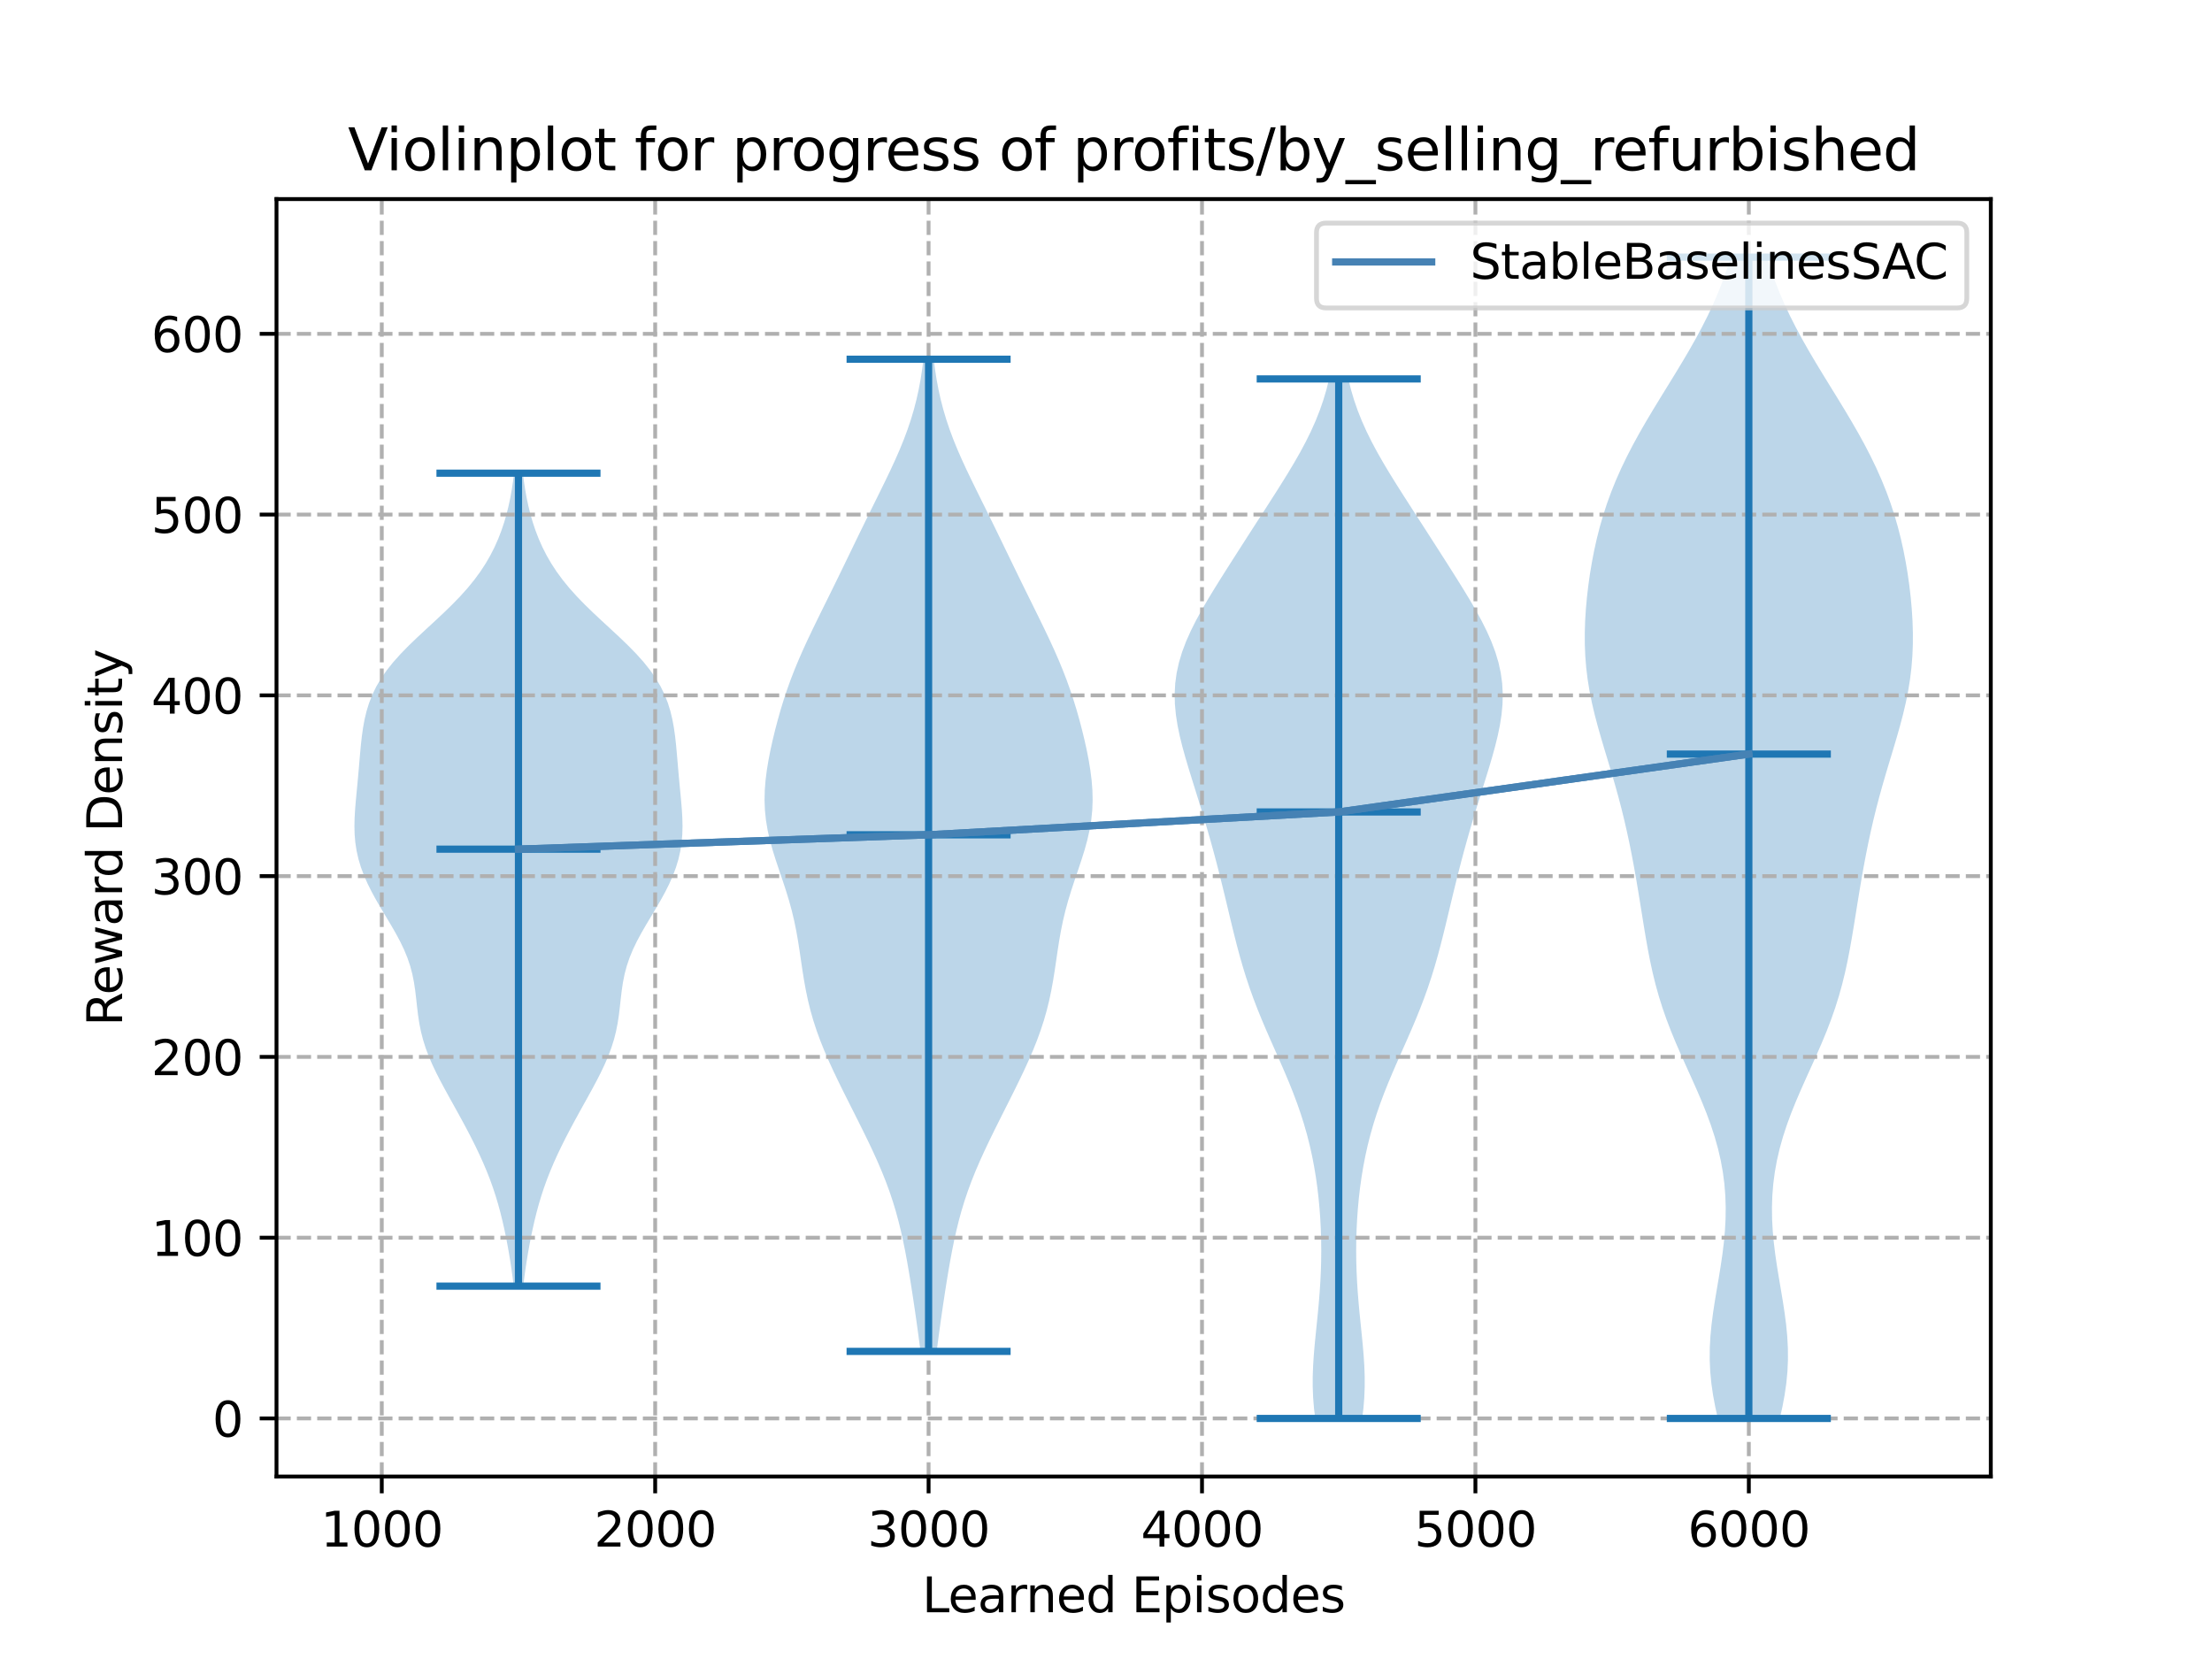 <?xml version="1.0" encoding="utf-8" standalone="no"?>
<!DOCTYPE svg PUBLIC "-//W3C//DTD SVG 1.1//EN"
  "http://www.w3.org/Graphics/SVG/1.1/DTD/svg11.dtd">
<svg xmlns:xlink="http://www.w3.org/1999/xlink" width="460.8pt" height="345.6pt" viewBox="0 0 460.8 345.6" xmlns="http://www.w3.org/2000/svg" version="1.1">
 <defs>
  <style type="text/css">*{stroke-linejoin: round; stroke-linecap: butt}</style>
 </defs>
 <g id="figure_1">
  <g id="patch_1">
   <path d="M 0 345.6 
L 460.8 345.6 
L 460.8 0 
L 0 0 
z
" style="fill: #ffffff"/>
  </g>
  <g id="axes_1">
   <g id="patch_2">
    <path d="M 57.6 307.584 
L 414.72 307.584 
L 414.72 41.472 
L 57.6 41.472 
z
" style="fill: #ffffff"/>
   </g>
   <g id="PolyCollection_1">
    <path d="M 109.005 267.923 
L 107.009 267.923 
L 106.801 266.213 
L 106.568 264.502 
L 106.311 262.791 
L 106.029 261.081 
L 105.724 259.37 
L 105.394 257.659 
L 105.036 255.949 
L 104.648 254.238 
L 104.224 252.528 
L 103.758 250.817 
L 103.245 249.106 
L 102.682 247.396 
L 102.064 245.685 
L 101.392 243.974 
L 100.669 242.264 
L 99.896 240.553 
L 99.08 238.842 
L 98.225 237.132 
L 97.338 235.421 
L 96.423 233.711 
L 95.487 232 
L 94.539 230.289 
L 93.589 228.579 
L 92.649 226.868 
L 91.733 225.157 
L 90.86 223.447 
L 90.047 221.736 
L 89.313 220.026 
L 88.67 218.315 
L 88.13 216.604 
L 87.692 214.894 
L 87.352 213.183 
L 87.091 211.472 
L 86.884 209.762 
L 86.697 208.051 
L 86.494 206.341 
L 86.238 204.63 
L 85.895 202.919 
L 85.441 201.209 
L 84.862 199.498 
L 84.155 197.787 
L 83.331 196.077 
L 82.411 194.366 
L 81.423 192.656 
L 80.4 190.945 
L 79.374 189.234 
L 78.379 187.524 
L 77.441 185.813 
L 76.586 184.102 
L 75.832 182.392 
L 75.192 180.681 
L 74.677 178.971 
L 74.289 177.26 
L 74.026 175.549 
L 73.878 173.839 
L 73.833 172.128 
L 73.87 170.417 
L 73.969 168.707 
L 74.108 166.996 
L 74.268 165.285 
L 74.432 163.575 
L 74.592 161.864 
L 74.743 160.154 
L 74.888 158.443 
L 75.035 156.732 
L 75.196 155.022 
L 75.388 153.311 
L 75.63 151.6 
L 75.943 149.89 
L 76.351 148.179 
L 76.878 146.469 
L 77.546 144.758 
L 78.376 143.047 
L 79.383 141.337 
L 80.572 139.626 
L 81.94 137.915 
L 83.473 136.205 
L 85.145 134.494 
L 86.921 132.784 
L 88.76 131.073 
L 90.615 129.362 
L 92.442 127.652 
L 94.201 125.941 
L 95.86 124.23 
L 97.395 122.52 
L 98.794 120.809 
L 100.051 119.099 
L 101.17 117.388 
L 102.158 115.677 
L 103.026 113.967 
L 103.785 112.256 
L 104.447 110.545 
L 105.021 108.835 
L 105.517 107.124 
L 105.942 105.413 
L 106.305 103.703 
L 106.612 101.992 
L 106.871 100.282 
L 107.087 98.571 
L 108.927 98.571 
L 108.927 98.571 
L 109.143 100.282 
L 109.402 101.992 
L 109.709 103.703 
L 110.072 105.413 
L 110.497 107.124 
L 110.993 108.835 
L 111.567 110.545 
L 112.228 112.256 
L 112.988 113.967 
L 113.856 115.677 
L 114.844 117.388 
L 115.963 119.099 
L 117.22 120.809 
L 118.618 122.52 
L 120.154 124.23 
L 121.812 125.941 
L 123.572 127.652 
L 125.399 129.362 
L 127.254 131.073 
L 129.093 132.784 
L 130.869 134.494 
L 132.541 136.205 
L 134.074 137.915 
L 135.442 139.626 
L 136.631 141.337 
L 137.637 143.047 
L 138.468 144.758 
L 139.136 146.469 
L 139.663 148.179 
L 140.071 149.89 
L 140.384 151.6 
L 140.626 153.311 
L 140.818 155.022 
L 140.979 156.732 
L 141.126 158.443 
L 141.271 160.154 
L 141.422 161.864 
L 141.582 163.575 
L 141.746 165.285 
L 141.905 166.996 
L 142.044 168.707 
L 142.144 170.417 
L 142.181 172.128 
L 142.136 173.839 
L 141.988 175.549 
L 141.725 177.26 
L 141.337 178.971 
L 140.821 180.681 
L 140.182 182.392 
L 139.428 184.102 
L 138.572 185.813 
L 137.635 187.524 
L 136.639 189.234 
L 135.614 190.945 
L 134.591 192.656 
L 133.603 194.366 
L 132.683 196.077 
L 131.859 197.787 
L 131.152 199.498 
L 130.572 201.209 
L 130.118 202.919 
L 129.776 204.63 
L 129.519 206.341 
L 129.317 208.051 
L 129.13 209.762 
L 128.923 211.472 
L 128.662 213.183 
L 128.321 214.894 
L 127.884 216.604 
L 127.343 218.315 
L 126.701 220.026 
L 125.966 221.736 
L 125.154 223.447 
L 124.281 225.157 
L 123.365 226.868 
L 122.425 228.579 
L 121.474 230.289 
L 120.526 232 
L 119.591 233.711 
L 118.676 235.421 
L 117.788 237.132 
L 116.934 238.842 
L 116.117 240.553 
L 115.345 242.264 
L 114.621 243.974 
L 113.95 245.685 
L 113.332 247.396 
L 112.768 249.106 
L 112.256 250.817 
L 111.79 252.528 
L 111.366 254.238 
L 110.977 255.949 
L 110.62 257.659 
L 110.29 259.37 
L 109.985 261.081 
L 109.703 262.791 
L 109.446 264.502 
L 109.213 266.213 
L 109.005 267.923 
z
" clip-path="url(#p2c43faf1b4)" style="fill: #1f77b4; fill-opacity: 0.3"/>
   </g>
   <g id="PolyCollection_2">
    <path d="M 195.13 281.52 
L 191.754 281.52 
L 191.487 279.432 
L 191.208 277.345 
L 190.919 275.257 
L 190.62 273.169 
L 190.311 271.082 
L 189.993 268.994 
L 189.664 266.906 
L 189.319 264.818 
L 188.955 262.731 
L 188.567 260.643 
L 188.146 258.555 
L 187.684 256.468 
L 187.172 254.38 
L 186.603 252.292 
L 185.969 250.205 
L 185.266 248.117 
L 184.494 246.029 
L 183.655 243.941 
L 182.757 241.854 
L 181.808 239.766 
L 180.819 237.678 
L 179.799 235.591 
L 178.76 233.503 
L 177.71 231.415 
L 176.658 229.328 
L 175.614 227.24 
L 174.587 225.152 
L 173.589 223.065 
L 172.631 220.977 
L 171.727 218.889 
L 170.888 216.801 
L 170.124 214.714 
L 169.442 212.626 
L 168.844 210.538 
L 168.328 208.451 
L 167.886 206.363 
L 167.506 204.275 
L 167.172 202.188 
L 166.863 200.1 
L 166.556 198.012 
L 166.229 195.924 
L 165.86 193.837 
L 165.431 191.749 
L 164.931 189.661 
L 164.357 187.574 
L 163.718 185.486 
L 163.031 183.398 
L 162.322 181.311 
L 161.623 179.223 
L 160.968 177.135 
L 160.389 175.048 
L 159.914 172.96 
L 159.564 170.872 
L 159.348 168.784 
L 159.268 166.697 
L 159.318 164.609 
L 159.483 162.521 
L 159.746 160.434 
L 160.091 158.346 
L 160.5 156.258 
L 160.961 154.171 
L 161.468 152.083 
L 162.016 149.995 
L 162.608 147.907 
L 163.247 145.82 
L 163.94 143.732 
L 164.689 141.644 
L 165.497 139.557 
L 166.362 137.469 
L 167.277 135.381 
L 168.236 133.294 
L 169.229 131.206 
L 170.243 129.118 
L 171.271 127.031 
L 172.303 124.943 
L 173.333 122.855 
L 174.358 120.767 
L 175.376 118.68 
L 176.388 116.592 
L 177.398 114.504 
L 178.409 112.417 
L 179.425 110.329 
L 180.447 108.241 
L 181.476 106.154 
L 182.51 104.066 
L 183.542 101.978 
L 184.563 99.89 
L 185.561 97.803 
L 186.523 95.715 
L 187.436 93.627 
L 188.287 91.54 
L 189.067 89.452 
L 189.769 87.364 
L 190.389 85.277 
L 190.928 83.189 
L 191.39 81.101 
L 191.779 79.014 
L 192.104 76.926 
L 192.373 74.838 
L 194.511 74.838 
L 194.511 74.838 
L 194.78 76.926 
L 195.105 79.014 
L 195.495 81.101 
L 195.957 83.189 
L 196.496 85.277 
L 197.116 87.364 
L 197.817 89.452 
L 198.597 91.54 
L 199.448 93.627 
L 200.361 95.715 
L 201.324 97.803 
L 202.322 99.89 
L 203.343 101.978 
L 204.375 104.066 
L 205.409 106.154 
L 206.438 108.241 
L 207.46 110.329 
L 208.475 112.417 
L 209.486 114.504 
L 210.496 116.592 
L 211.509 118.68 
L 212.527 120.767 
L 213.552 122.855 
L 214.582 124.943 
L 215.614 127.031 
L 216.641 129.118 
L 217.656 131.206 
L 218.648 133.294 
L 219.607 135.381 
L 220.523 137.469 
L 221.387 139.557 
L 222.195 141.644 
L 222.945 143.732 
L 223.637 145.82 
L 224.277 147.907 
L 224.869 149.995 
L 225.417 152.083 
L 225.923 154.171 
L 226.385 156.258 
L 226.794 158.346 
L 227.138 160.434 
L 227.402 162.521 
L 227.567 164.609 
L 227.616 166.697 
L 227.537 168.784 
L 227.321 170.872 
L 226.97 172.96 
L 226.496 175.048 
L 225.917 177.135 
L 225.261 179.223 
L 224.562 181.311 
L 223.853 183.398 
L 223.166 185.486 
L 222.527 187.574 
L 221.954 189.661 
L 221.454 191.749 
L 221.025 193.837 
L 220.655 195.924 
L 220.328 198.012 
L 220.022 200.1 
L 219.713 202.188 
L 219.379 204.275 
L 218.999 206.363 
L 218.557 208.451 
L 218.041 210.538 
L 217.442 212.626 
L 216.76 214.714 
L 215.996 216.801 
L 215.157 218.889 
L 214.253 220.977 
L 213.296 223.065 
L 212.297 225.152 
L 211.271 227.24 
L 210.226 229.328 
L 209.175 231.415 
L 208.125 233.503 
L 207.085 235.591 
L 206.066 237.678 
L 205.076 239.766 
L 204.127 241.854 
L 203.229 243.941 
L 202.391 246.029 
L 201.619 248.117 
L 200.916 250.205 
L 200.282 252.292 
L 199.712 254.38 
L 199.201 256.468 
L 198.739 258.555 
L 198.318 260.643 
L 197.929 262.731 
L 197.565 264.818 
L 197.221 266.906 
L 196.891 268.994 
L 196.573 271.082 
L 196.265 273.169 
L 195.966 275.257 
L 195.676 277.345 
L 195.397 279.432 
L 195.13 281.52 
z
" clip-path="url(#p2c43faf1b4)" style="fill: #1f77b4; fill-opacity: 0.3"/>
   </g>
   <g id="PolyCollection_3">
    <path d="M 283.77 295.488 
L 273.985 295.488 
L 273.723 293.301 
L 273.548 291.113 
L 273.463 288.926 
L 273.465 286.739 
L 273.543 284.551 
L 273.683 282.364 
L 273.869 280.176 
L 274.083 277.989 
L 274.308 275.802 
L 274.528 273.614 
L 274.731 271.427 
L 274.908 269.24 
L 275.051 267.052 
L 275.156 264.865 
L 275.22 262.678 
L 275.241 260.49 
L 275.218 258.303 
L 275.152 256.116 
L 275.04 253.928 
L 274.883 251.741 
L 274.678 249.553 
L 274.423 247.366 
L 274.116 245.179 
L 273.753 242.991 
L 273.33 240.804 
L 272.843 238.617 
L 272.29 236.429 
L 271.668 234.242 
L 270.977 232.055 
L 270.219 229.867 
L 269.399 227.68 
L 268.524 225.492 
L 267.604 223.305 
L 266.653 221.118 
L 265.684 218.93 
L 264.714 216.743 
L 263.758 214.556 
L 262.83 212.368 
L 261.942 210.181 
L 261.104 207.994 
L 260.319 205.806 
L 259.59 203.619 
L 258.915 201.432 
L 258.286 199.244 
L 257.698 197.057 
L 257.139 194.869 
L 256.602 192.682 
L 256.076 190.495 
L 255.554 188.307 
L 255.028 186.12 
L 254.492 183.933 
L 253.943 181.745 
L 253.378 179.558 
L 252.794 177.371 
L 252.191 175.183 
L 251.567 172.996 
L 250.924 170.809 
L 250.263 168.621 
L 249.589 166.434 
L 248.906 164.246 
L 248.223 162.059 
L 247.55 159.872 
L 246.903 157.684 
L 246.299 155.497 
L 245.759 153.31 
L 245.306 151.122 
L 244.964 148.935 
L 244.757 146.748 
L 244.704 144.56 
L 244.821 142.373 
L 245.119 140.185 
L 245.6 137.998 
L 246.259 135.811 
L 247.083 133.623 
L 248.055 131.436 
L 249.152 129.249 
L 250.349 127.061 
L 251.622 124.874 
L 252.949 122.687 
L 254.311 120.499 
L 255.694 118.312 
L 257.088 116.125 
L 258.489 113.937 
L 259.894 111.75 
L 261.302 109.562 
L 262.712 107.375 
L 264.121 105.188 
L 265.523 103 
L 266.908 100.813 
L 268.264 98.626 
L 269.575 96.438 
L 270.825 94.251 
L 271.998 92.064 
L 273.079 89.876 
L 274.058 87.689 
L 274.927 85.501 
L 275.685 83.314 
L 276.332 81.127 
L 276.875 78.939 
L 280.88 78.939 
L 280.88 78.939 
L 281.423 81.127 
L 282.071 83.314 
L 282.828 85.501 
L 283.698 87.689 
L 284.677 89.876 
L 285.758 92.064 
L 286.931 94.251 
L 288.181 96.438 
L 289.492 98.626 
L 290.847 100.813 
L 292.233 103 
L 293.634 105.188 
L 295.043 107.375 
L 296.454 109.562 
L 297.862 111.75 
L 299.266 113.937 
L 300.667 116.125 
L 302.061 118.312 
L 303.444 120.499 
L 304.806 122.687 
L 306.133 124.874 
L 307.406 127.061 
L 308.604 129.249 
L 309.701 131.436 
L 310.672 133.623 
L 311.497 135.811 
L 312.156 137.998 
L 312.636 140.185 
L 312.934 142.373 
L 313.052 144.56 
L 312.999 146.748 
L 312.791 148.935 
L 312.449 151.122 
L 311.996 153.31 
L 311.456 155.497 
L 310.852 157.684 
L 310.205 159.872 
L 309.533 162.059 
L 308.849 164.246 
L 308.166 166.434 
L 307.492 168.621 
L 306.831 170.809 
L 306.188 172.996 
L 305.565 175.183 
L 304.961 177.371 
L 304.377 179.558 
L 303.812 181.745 
L 303.263 183.933 
L 302.728 186.12 
L 302.202 188.307 
L 301.679 190.495 
L 301.153 192.682 
L 300.616 194.869 
L 300.058 197.057 
L 299.469 199.244 
L 298.841 201.432 
L 298.165 203.619 
L 297.436 205.806 
L 296.652 207.994 
L 295.813 210.181 
L 294.926 212.368 
L 293.998 214.556 
L 293.042 216.743 
L 292.072 218.93 
L 291.103 221.118 
L 290.151 223.305 
L 289.232 225.492 
L 288.356 227.68 
L 287.536 229.867 
L 286.778 232.055 
L 286.087 234.242 
L 285.466 236.429 
L 284.912 238.617 
L 284.426 240.804 
L 284.003 242.991 
L 283.639 245.179 
L 283.332 247.366 
L 283.077 249.553 
L 282.872 251.741 
L 282.715 253.928 
L 282.604 256.116 
L 282.537 258.303 
L 282.515 260.49 
L 282.536 262.678 
L 282.6 264.865 
L 282.704 267.052 
L 282.847 269.24 
L 283.024 271.427 
L 283.227 273.614 
L 283.448 275.802 
L 283.672 277.989 
L 283.886 280.176 
L 284.072 282.364 
L 284.213 284.551 
L 284.291 286.739 
L 284.292 288.926 
L 284.207 291.113 
L 284.032 293.301 
L 283.77 295.488 
z
" clip-path="url(#p2c43faf1b4)" style="fill: #1f77b4; fill-opacity: 0.3"/>
   </g>
   <g id="PolyCollection_4">
    <path d="M 370.771 295.488 
L 357.855 295.488 
L 357.312 293.044 
L 356.856 290.601 
L 356.504 288.157 
L 356.271 285.713 
L 356.163 283.27 
L 356.179 280.826 
L 356.311 278.383 
L 356.544 275.939 
L 356.859 273.495 
L 357.234 271.052 
L 357.641 268.608 
L 358.056 266.164 
L 358.454 263.721 
L 358.813 261.277 
L 359.112 258.833 
L 359.334 256.39 
L 359.466 253.946 
L 359.496 251.503 
L 359.416 249.059 
L 359.219 246.615 
L 358.9 244.172 
L 358.457 241.728 
L 357.892 239.284 
L 357.207 236.841 
L 356.41 234.397 
L 355.513 231.953 
L 354.531 229.51 
L 353.485 227.066 
L 352.396 224.623 
L 351.29 222.179 
L 350.193 219.735 
L 349.128 217.292 
L 348.118 214.848 
L 347.18 212.404 
L 346.324 209.961 
L 345.557 207.517 
L 344.877 205.073 
L 344.277 202.63 
L 343.747 200.186 
L 343.273 197.743 
L 342.84 195.299 
L 342.433 192.855 
L 342.04 190.412 
L 341.648 187.968 
L 341.249 185.524 
L 340.835 183.081 
L 340.402 180.637 
L 339.943 178.193 
L 339.455 175.75 
L 338.933 173.306 
L 338.372 170.863 
L 337.772 168.419 
L 337.13 165.975 
L 336.451 163.532 
L 335.74 161.088 
L 335.008 158.644 
L 334.269 156.201 
L 333.543 153.757 
L 332.847 151.313 
L 332.202 148.87 
L 331.626 146.426 
L 331.133 143.983 
L 330.736 141.539 
L 330.439 139.095 
L 330.243 136.652 
L 330.145 134.208 
L 330.139 131.764 
L 330.216 129.321 
L 330.369 126.877 
L 330.59 124.433 
L 330.874 121.99 
L 331.219 119.546 
L 331.627 117.103 
L 332.1 114.659 
L 332.644 112.215 
L 333.266 109.772 
L 333.972 107.328 
L 334.768 104.884 
L 335.659 102.441 
L 336.647 99.997 
L 337.731 97.553 
L 338.908 95.11 
L 340.173 92.666 
L 341.514 90.223 
L 342.921 87.779 
L 344.378 85.335 
L 345.868 82.892 
L 347.375 80.448 
L 348.878 78.004 
L 350.359 75.561 
L 351.802 73.117 
L 353.189 70.673 
L 354.507 68.23 
L 355.745 65.786 
L 356.893 63.343 
L 357.947 60.899 
L 358.903 58.455 
L 359.76 56.012 
L 360.52 53.568 
L 368.107 53.568 
L 368.107 53.568 
L 368.866 56.012 
L 369.723 58.455 
L 370.679 60.899 
L 371.733 63.343 
L 372.881 65.786 
L 374.119 68.23 
L 375.437 70.673 
L 376.824 73.117 
L 378.267 75.561 
L 379.748 78.004 
L 381.252 80.448 
L 382.758 82.892 
L 384.248 85.335 
L 385.705 87.779 
L 387.112 90.223 
L 388.454 92.666 
L 389.718 95.11 
L 390.895 97.553 
L 391.98 99.997 
L 392.967 102.441 
L 393.858 104.884 
L 394.654 107.328 
L 395.36 109.772 
L 395.982 112.215 
L 396.526 114.659 
L 396.999 117.103 
L 397.407 119.546 
L 397.752 121.99 
L 398.037 124.433 
L 398.257 126.877 
L 398.41 129.321 
L 398.487 131.764 
L 398.481 134.208 
L 398.383 136.652 
L 398.188 139.095 
L 397.89 141.539 
L 397.493 143.983 
L 397.001 146.426 
L 396.425 148.87 
L 395.779 151.313 
L 395.084 153.757 
L 394.357 156.201 
L 393.618 158.644 
L 392.886 161.088 
L 392.175 163.532 
L 391.496 165.975 
L 390.854 168.419 
L 390.254 170.863 
L 389.694 173.306 
L 389.171 175.75 
L 388.683 178.193 
L 388.224 180.637 
L 387.791 183.081 
L 387.377 185.524 
L 386.978 187.968 
L 386.586 190.412 
L 386.193 192.855 
L 385.786 195.299 
L 385.353 197.743 
L 384.879 200.186 
L 384.349 202.63 
L 383.749 205.073 
L 383.069 207.517 
L 382.302 209.961 
L 381.446 212.404 
L 380.508 214.848 
L 379.498 217.292 
L 378.434 219.735 
L 377.336 222.179 
L 376.23 224.623 
L 375.142 227.066 
L 374.095 229.51 
L 373.113 231.953 
L 372.216 234.397 
L 371.419 236.841 
L 370.734 239.284 
L 370.169 241.728 
L 369.726 244.172 
L 369.407 246.615 
L 369.21 249.059 
L 369.13 251.503 
L 369.16 253.946 
L 369.292 256.39 
L 369.515 258.833 
L 369.814 261.277 
L 370.172 263.721 
L 370.57 266.164 
L 370.985 268.608 
L 371.393 271.052 
L 371.767 273.495 
L 372.082 275.939 
L 372.316 278.383 
L 372.447 280.826 
L 372.463 283.27 
L 372.355 285.713 
L 372.122 288.157 
L 371.77 290.601 
L 371.314 293.044 
L 370.771 295.488 
z
" clip-path="url(#p2c43faf1b4)" style="fill: #1f77b4; fill-opacity: 0.3"/>
   </g>
   <g id="matplotlib.axis_1">
    <g id="xtick_1">
     <g id="line2d_1">
      <path d="M 79.528 307.584 
L 79.528 41.472 
" clip-path="url(#p2c43faf1b4)" style="fill: none; stroke-dasharray: 2.96,1.28; stroke-dashoffset: 0; stroke: #b0b0b0; stroke-width: 0.8"/>
     </g>
     <g id="line2d_2">
      <defs>
       <path id="m017b25b0f9" d="M 0 0 
L 0 3.5 
" style="stroke: #000000; stroke-width: 0.8"/>
      </defs>
      <g>
       <use xlink:href="#m017b25b0f9" x="79.528" y="307.584" style="stroke: #000000; stroke-width: 0.8"/>
      </g>
     </g>
     <g id="text_1">
      <!-- 1000 -->
      <g transform="translate(66.803 322.182)scale(0.1 -0.1)">
       <defs>
        <path id="DejaVuSans-31" d="M 794 531 
L 1825 531 
L 1825 4091 
L 703 3866 
L 703 4441 
L 1819 4666 
L 2450 4666 
L 2450 531 
L 3481 531 
L 3481 0 
L 794 0 
L 794 531 
z
" transform="scale(0.016)"/>
        <path id="DejaVuSans-30" d="M 2034 4250 
Q 1547 4250 1301 3770 
Q 1056 3291 1056 2328 
Q 1056 1369 1301 889 
Q 1547 409 2034 409 
Q 2525 409 2770 889 
Q 3016 1369 3016 2328 
Q 3016 3291 2770 3770 
Q 2525 4250 2034 4250 
z
M 2034 4750 
Q 2819 4750 3233 4129 
Q 3647 3509 3647 2328 
Q 3647 1150 3233 529 
Q 2819 -91 2034 -91 
Q 1250 -91 836 529 
Q 422 1150 422 2328 
Q 422 3509 836 4129 
Q 1250 4750 2034 4750 
z
" transform="scale(0.016)"/>
       </defs>
       <use xlink:href="#DejaVuSans-31"/>
       <use xlink:href="#DejaVuSans-30" x="63.623"/>
       <use xlink:href="#DejaVuSans-30" x="127.246"/>
       <use xlink:href="#DejaVuSans-30" x="190.869"/>
      </g>
     </g>
    </g>
    <g id="xtick_2">
     <g id="line2d_3">
      <path d="M 136.485 307.584 
L 136.485 41.472 
" clip-path="url(#p2c43faf1b4)" style="fill: none; stroke-dasharray: 2.96,1.28; stroke-dashoffset: 0; stroke: #b0b0b0; stroke-width: 0.8"/>
     </g>
     <g id="line2d_4">
      <g>
       <use xlink:href="#m017b25b0f9" x="136.485" y="307.584" style="stroke: #000000; stroke-width: 0.8"/>
      </g>
     </g>
     <g id="text_2">
      <!-- 2000 -->
      <g transform="translate(123.76 322.182)scale(0.1 -0.1)">
       <defs>
        <path id="DejaVuSans-32" d="M 1228 531 
L 3431 531 
L 3431 0 
L 469 0 
L 469 531 
Q 828 903 1448 1529 
Q 2069 2156 2228 2338 
Q 2531 2678 2651 2914 
Q 2772 3150 2772 3378 
Q 2772 3750 2511 3984 
Q 2250 4219 1831 4219 
Q 1534 4219 1204 4116 
Q 875 4013 500 3803 
L 500 4441 
Q 881 4594 1212 4672 
Q 1544 4750 1819 4750 
Q 2544 4750 2975 4387 
Q 3406 4025 3406 3419 
Q 3406 3131 3298 2873 
Q 3191 2616 2906 2266 
Q 2828 2175 2409 1742 
Q 1991 1309 1228 531 
z
" transform="scale(0.016)"/>
       </defs>
       <use xlink:href="#DejaVuSans-32"/>
       <use xlink:href="#DejaVuSans-30" x="63.623"/>
       <use xlink:href="#DejaVuSans-30" x="127.246"/>
       <use xlink:href="#DejaVuSans-30" x="190.869"/>
      </g>
     </g>
    </g>
    <g id="xtick_3">
     <g id="line2d_5">
      <path d="M 193.442 307.584 
L 193.442 41.472 
" clip-path="url(#p2c43faf1b4)" style="fill: none; stroke-dasharray: 2.96,1.28; stroke-dashoffset: 0; stroke: #b0b0b0; stroke-width: 0.8"/>
     </g>
     <g id="line2d_6">
      <g>
       <use xlink:href="#m017b25b0f9" x="193.442" y="307.584" style="stroke: #000000; stroke-width: 0.8"/>
      </g>
     </g>
     <g id="text_3">
      <!-- 3000 -->
      <g transform="translate(180.717 322.182)scale(0.1 -0.1)">
       <defs>
        <path id="DejaVuSans-33" d="M 2597 2516 
Q 3050 2419 3304 2112 
Q 3559 1806 3559 1356 
Q 3559 666 3084 287 
Q 2609 -91 1734 -91 
Q 1441 -91 1130 -33 
Q 819 25 488 141 
L 488 750 
Q 750 597 1062 519 
Q 1375 441 1716 441 
Q 2309 441 2620 675 
Q 2931 909 2931 1356 
Q 2931 1769 2642 2001 
Q 2353 2234 1838 2234 
L 1294 2234 
L 1294 2753 
L 1863 2753 
Q 2328 2753 2575 2939 
Q 2822 3125 2822 3475 
Q 2822 3834 2567 4026 
Q 2313 4219 1838 4219 
Q 1578 4219 1281 4162 
Q 984 4106 628 3988 
L 628 4550 
Q 988 4650 1302 4700 
Q 1616 4750 1894 4750 
Q 2613 4750 3031 4423 
Q 3450 4097 3450 3541 
Q 3450 3153 3228 2886 
Q 3006 2619 2597 2516 
z
" transform="scale(0.016)"/>
       </defs>
       <use xlink:href="#DejaVuSans-33"/>
       <use xlink:href="#DejaVuSans-30" x="63.623"/>
       <use xlink:href="#DejaVuSans-30" x="127.246"/>
       <use xlink:href="#DejaVuSans-30" x="190.869"/>
      </g>
     </g>
    </g>
    <g id="xtick_4">
     <g id="line2d_7">
      <path d="M 250.399 307.584 
L 250.399 41.472 
" clip-path="url(#p2c43faf1b4)" style="fill: none; stroke-dasharray: 2.96,1.28; stroke-dashoffset: 0; stroke: #b0b0b0; stroke-width: 0.8"/>
     </g>
     <g id="line2d_8">
      <g>
       <use xlink:href="#m017b25b0f9" x="250.399" y="307.584" style="stroke: #000000; stroke-width: 0.8"/>
      </g>
     </g>
     <g id="text_4">
      <!-- 4000 -->
      <g transform="translate(237.674 322.182)scale(0.1 -0.1)">
       <defs>
        <path id="DejaVuSans-34" d="M 2419 4116 
L 825 1625 
L 2419 1625 
L 2419 4116 
z
M 2253 4666 
L 3047 4666 
L 3047 1625 
L 3713 1625 
L 3713 1100 
L 3047 1100 
L 3047 0 
L 2419 0 
L 2419 1100 
L 313 1100 
L 313 1709 
L 2253 4666 
z
" transform="scale(0.016)"/>
       </defs>
       <use xlink:href="#DejaVuSans-34"/>
       <use xlink:href="#DejaVuSans-30" x="63.623"/>
       <use xlink:href="#DejaVuSans-30" x="127.246"/>
       <use xlink:href="#DejaVuSans-30" x="190.869"/>
      </g>
     </g>
    </g>
    <g id="xtick_5">
     <g id="line2d_9">
      <path d="M 307.356 307.584 
L 307.356 41.472 
" clip-path="url(#p2c43faf1b4)" style="fill: none; stroke-dasharray: 2.96,1.28; stroke-dashoffset: 0; stroke: #b0b0b0; stroke-width: 0.8"/>
     </g>
     <g id="line2d_10">
      <g>
       <use xlink:href="#m017b25b0f9" x="307.356" y="307.584" style="stroke: #000000; stroke-width: 0.8"/>
      </g>
     </g>
     <g id="text_5">
      <!-- 5000 -->
      <g transform="translate(294.631 322.182)scale(0.1 -0.1)">
       <defs>
        <path id="DejaVuSans-35" d="M 691 4666 
L 3169 4666 
L 3169 4134 
L 1269 4134 
L 1269 2991 
Q 1406 3038 1543 3061 
Q 1681 3084 1819 3084 
Q 2600 3084 3056 2656 
Q 3513 2228 3513 1497 
Q 3513 744 3044 326 
Q 2575 -91 1722 -91 
Q 1428 -91 1123 -41 
Q 819 9 494 109 
L 494 744 
Q 775 591 1075 516 
Q 1375 441 1709 441 
Q 2250 441 2565 725 
Q 2881 1009 2881 1497 
Q 2881 1984 2565 2268 
Q 2250 2553 1709 2553 
Q 1456 2553 1204 2497 
Q 953 2441 691 2322 
L 691 4666 
z
" transform="scale(0.016)"/>
       </defs>
       <use xlink:href="#DejaVuSans-35"/>
       <use xlink:href="#DejaVuSans-30" x="63.623"/>
       <use xlink:href="#DejaVuSans-30" x="127.246"/>
       <use xlink:href="#DejaVuSans-30" x="190.869"/>
      </g>
     </g>
    </g>
    <g id="xtick_6">
     <g id="line2d_11">
      <path d="M 364.313 307.584 
L 364.313 41.472 
" clip-path="url(#p2c43faf1b4)" style="fill: none; stroke-dasharray: 2.96,1.28; stroke-dashoffset: 0; stroke: #b0b0b0; stroke-width: 0.8"/>
     </g>
     <g id="line2d_12">
      <g>
       <use xlink:href="#m017b25b0f9" x="364.313" y="307.584" style="stroke: #000000; stroke-width: 0.8"/>
      </g>
     </g>
     <g id="text_6">
      <!-- 6000 -->
      <g transform="translate(351.588 322.182)scale(0.1 -0.1)">
       <defs>
        <path id="DejaVuSans-36" d="M 2113 2584 
Q 1688 2584 1439 2293 
Q 1191 2003 1191 1497 
Q 1191 994 1439 701 
Q 1688 409 2113 409 
Q 2538 409 2786 701 
Q 3034 994 3034 1497 
Q 3034 2003 2786 2293 
Q 2538 2584 2113 2584 
z
M 3366 4563 
L 3366 3988 
Q 3128 4100 2886 4159 
Q 2644 4219 2406 4219 
Q 1781 4219 1451 3797 
Q 1122 3375 1075 2522 
Q 1259 2794 1537 2939 
Q 1816 3084 2150 3084 
Q 2853 3084 3261 2657 
Q 3669 2231 3669 1497 
Q 3669 778 3244 343 
Q 2819 -91 2113 -91 
Q 1303 -91 875 529 
Q 447 1150 447 2328 
Q 447 3434 972 4092 
Q 1497 4750 2381 4750 
Q 2619 4750 2861 4703 
Q 3103 4656 3366 4563 
z
" transform="scale(0.016)"/>
       </defs>
       <use xlink:href="#DejaVuSans-36"/>
       <use xlink:href="#DejaVuSans-30" x="63.623"/>
       <use xlink:href="#DejaVuSans-30" x="127.246"/>
       <use xlink:href="#DejaVuSans-30" x="190.869"/>
      </g>
     </g>
    </g>
    <g id="text_7">
     <!-- Learned Episodes -->
     <g transform="translate(192.102 335.861)scale(0.1 -0.1)">
      <defs>
       <path id="DejaVuSans-4c" d="M 628 4666 
L 1259 4666 
L 1259 531 
L 3531 531 
L 3531 0 
L 628 0 
L 628 4666 
z
" transform="scale(0.016)"/>
       <path id="DejaVuSans-65" d="M 3597 1894 
L 3597 1613 
L 953 1613 
Q 991 1019 1311 708 
Q 1631 397 2203 397 
Q 2534 397 2845 478 
Q 3156 559 3463 722 
L 3463 178 
Q 3153 47 2828 -22 
Q 2503 -91 2169 -91 
Q 1331 -91 842 396 
Q 353 884 353 1716 
Q 353 2575 817 3079 
Q 1281 3584 2069 3584 
Q 2775 3584 3186 3129 
Q 3597 2675 3597 1894 
z
M 3022 2063 
Q 3016 2534 2758 2815 
Q 2500 3097 2075 3097 
Q 1594 3097 1305 2825 
Q 1016 2553 972 2059 
L 3022 2063 
z
" transform="scale(0.016)"/>
       <path id="DejaVuSans-61" d="M 2194 1759 
Q 1497 1759 1228 1600 
Q 959 1441 959 1056 
Q 959 750 1161 570 
Q 1363 391 1709 391 
Q 2188 391 2477 730 
Q 2766 1069 2766 1631 
L 2766 1759 
L 2194 1759 
z
M 3341 1997 
L 3341 0 
L 2766 0 
L 2766 531 
Q 2569 213 2275 61 
Q 1981 -91 1556 -91 
Q 1019 -91 701 211 
Q 384 513 384 1019 
Q 384 1609 779 1909 
Q 1175 2209 1959 2209 
L 2766 2209 
L 2766 2266 
Q 2766 2663 2505 2880 
Q 2244 3097 1772 3097 
Q 1472 3097 1187 3025 
Q 903 2953 641 2809 
L 641 3341 
Q 956 3463 1253 3523 
Q 1550 3584 1831 3584 
Q 2591 3584 2966 3190 
Q 3341 2797 3341 1997 
z
" transform="scale(0.016)"/>
       <path id="DejaVuSans-72" d="M 2631 2963 
Q 2534 3019 2420 3045 
Q 2306 3072 2169 3072 
Q 1681 3072 1420 2755 
Q 1159 2438 1159 1844 
L 1159 0 
L 581 0 
L 581 3500 
L 1159 3500 
L 1159 2956 
Q 1341 3275 1631 3429 
Q 1922 3584 2338 3584 
Q 2397 3584 2469 3576 
Q 2541 3569 2628 3553 
L 2631 2963 
z
" transform="scale(0.016)"/>
       <path id="DejaVuSans-6e" d="M 3513 2113 
L 3513 0 
L 2938 0 
L 2938 2094 
Q 2938 2591 2744 2837 
Q 2550 3084 2163 3084 
Q 1697 3084 1428 2787 
Q 1159 2491 1159 1978 
L 1159 0 
L 581 0 
L 581 3500 
L 1159 3500 
L 1159 2956 
Q 1366 3272 1645 3428 
Q 1925 3584 2291 3584 
Q 2894 3584 3203 3211 
Q 3513 2838 3513 2113 
z
" transform="scale(0.016)"/>
       <path id="DejaVuSans-64" d="M 2906 2969 
L 2906 4863 
L 3481 4863 
L 3481 0 
L 2906 0 
L 2906 525 
Q 2725 213 2448 61 
Q 2172 -91 1784 -91 
Q 1150 -91 751 415 
Q 353 922 353 1747 
Q 353 2572 751 3078 
Q 1150 3584 1784 3584 
Q 2172 3584 2448 3432 
Q 2725 3281 2906 2969 
z
M 947 1747 
Q 947 1113 1208 752 
Q 1469 391 1925 391 
Q 2381 391 2643 752 
Q 2906 1113 2906 1747 
Q 2906 2381 2643 2742 
Q 2381 3103 1925 3103 
Q 1469 3103 1208 2742 
Q 947 2381 947 1747 
z
" transform="scale(0.016)"/>
       <path id="DejaVuSans-20" transform="scale(0.016)"/>
       <path id="DejaVuSans-45" d="M 628 4666 
L 3578 4666 
L 3578 4134 
L 1259 4134 
L 1259 2753 
L 3481 2753 
L 3481 2222 
L 1259 2222 
L 1259 531 
L 3634 531 
L 3634 0 
L 628 0 
L 628 4666 
z
" transform="scale(0.016)"/>
       <path id="DejaVuSans-70" d="M 1159 525 
L 1159 -1331 
L 581 -1331 
L 581 3500 
L 1159 3500 
L 1159 2969 
Q 1341 3281 1617 3432 
Q 1894 3584 2278 3584 
Q 2916 3584 3314 3078 
Q 3713 2572 3713 1747 
Q 3713 922 3314 415 
Q 2916 -91 2278 -91 
Q 1894 -91 1617 61 
Q 1341 213 1159 525 
z
M 3116 1747 
Q 3116 2381 2855 2742 
Q 2594 3103 2138 3103 
Q 1681 3103 1420 2742 
Q 1159 2381 1159 1747 
Q 1159 1113 1420 752 
Q 1681 391 2138 391 
Q 2594 391 2855 752 
Q 3116 1113 3116 1747 
z
" transform="scale(0.016)"/>
       <path id="DejaVuSans-69" d="M 603 3500 
L 1178 3500 
L 1178 0 
L 603 0 
L 603 3500 
z
M 603 4863 
L 1178 4863 
L 1178 4134 
L 603 4134 
L 603 4863 
z
" transform="scale(0.016)"/>
       <path id="DejaVuSans-73" d="M 2834 3397 
L 2834 2853 
Q 2591 2978 2328 3040 
Q 2066 3103 1784 3103 
Q 1356 3103 1142 2972 
Q 928 2841 928 2578 
Q 928 2378 1081 2264 
Q 1234 2150 1697 2047 
L 1894 2003 
Q 2506 1872 2764 1633 
Q 3022 1394 3022 966 
Q 3022 478 2636 193 
Q 2250 -91 1575 -91 
Q 1294 -91 989 -36 
Q 684 19 347 128 
L 347 722 
Q 666 556 975 473 
Q 1284 391 1588 391 
Q 1994 391 2212 530 
Q 2431 669 2431 922 
Q 2431 1156 2273 1281 
Q 2116 1406 1581 1522 
L 1381 1569 
Q 847 1681 609 1914 
Q 372 2147 372 2553 
Q 372 3047 722 3315 
Q 1072 3584 1716 3584 
Q 2034 3584 2315 3537 
Q 2597 3491 2834 3397 
z
" transform="scale(0.016)"/>
       <path id="DejaVuSans-6f" d="M 1959 3097 
Q 1497 3097 1228 2736 
Q 959 2375 959 1747 
Q 959 1119 1226 758 
Q 1494 397 1959 397 
Q 2419 397 2687 759 
Q 2956 1122 2956 1747 
Q 2956 2369 2687 2733 
Q 2419 3097 1959 3097 
z
M 1959 3584 
Q 2709 3584 3137 3096 
Q 3566 2609 3566 1747 
Q 3566 888 3137 398 
Q 2709 -91 1959 -91 
Q 1206 -91 779 398 
Q 353 888 353 1747 
Q 353 2609 779 3096 
Q 1206 3584 1959 3584 
z
" transform="scale(0.016)"/>
      </defs>
      <use xlink:href="#DejaVuSans-4c"/>
      <use xlink:href="#DejaVuSans-65" x="53.963"/>
      <use xlink:href="#DejaVuSans-61" x="115.486"/>
      <use xlink:href="#DejaVuSans-72" x="176.766"/>
      <use xlink:href="#DejaVuSans-6e" x="216.129"/>
      <use xlink:href="#DejaVuSans-65" x="279.508"/>
      <use xlink:href="#DejaVuSans-64" x="341.031"/>
      <use xlink:href="#DejaVuSans-20" x="404.508"/>
      <use xlink:href="#DejaVuSans-45" x="436.295"/>
      <use xlink:href="#DejaVuSans-70" x="499.479"/>
      <use xlink:href="#DejaVuSans-69" x="562.955"/>
      <use xlink:href="#DejaVuSans-73" x="590.738"/>
      <use xlink:href="#DejaVuSans-6f" x="642.838"/>
      <use xlink:href="#DejaVuSans-64" x="704.02"/>
      <use xlink:href="#DejaVuSans-65" x="767.496"/>
      <use xlink:href="#DejaVuSans-73" x="829.02"/>
     </g>
    </g>
   </g>
   <g id="matplotlib.axis_2">
    <g id="ytick_1">
     <g id="line2d_13">
      <path d="M 57.6 295.488 
L 414.72 295.488 
" clip-path="url(#p2c43faf1b4)" style="fill: none; stroke-dasharray: 2.96,1.28; stroke-dashoffset: 0; stroke: #b0b0b0; stroke-width: 0.8"/>
     </g>
     <g id="line2d_14">
      <defs>
       <path id="mbcf31fdf25" d="M 0 0 
L -3.5 0 
" style="stroke: #000000; stroke-width: 0.8"/>
      </defs>
      <g>
       <use xlink:href="#mbcf31fdf25" x="57.6" y="295.488" style="stroke: #000000; stroke-width: 0.8"/>
      </g>
     </g>
     <g id="text_8">
      <!-- 0 -->
      <g transform="translate(44.237 299.287)scale(0.1 -0.1)">
       <use xlink:href="#DejaVuSans-30"/>
      </g>
     </g>
    </g>
    <g id="ytick_2">
     <g id="line2d_15">
      <path d="M 57.6 257.83 
L 414.72 257.83 
" clip-path="url(#p2c43faf1b4)" style="fill: none; stroke-dasharray: 2.96,1.28; stroke-dashoffset: 0; stroke: #b0b0b0; stroke-width: 0.8"/>
     </g>
     <g id="line2d_16">
      <g>
       <use xlink:href="#mbcf31fdf25" x="57.6" y="257.83" style="stroke: #000000; stroke-width: 0.8"/>
      </g>
     </g>
     <g id="text_9">
      <!-- 100 -->
      <g transform="translate(31.512 261.629)scale(0.1 -0.1)">
       <use xlink:href="#DejaVuSans-31"/>
       <use xlink:href="#DejaVuSans-30" x="63.623"/>
       <use xlink:href="#DejaVuSans-30" x="127.246"/>
      </g>
     </g>
    </g>
    <g id="ytick_3">
     <g id="line2d_17">
      <path d="M 57.6 220.172 
L 414.72 220.172 
" clip-path="url(#p2c43faf1b4)" style="fill: none; stroke-dasharray: 2.96,1.28; stroke-dashoffset: 0; stroke: #b0b0b0; stroke-width: 0.8"/>
     </g>
     <g id="line2d_18">
      <g>
       <use xlink:href="#mbcf31fdf25" x="57.6" y="220.172" style="stroke: #000000; stroke-width: 0.8"/>
      </g>
     </g>
     <g id="text_10">
      <!-- 200 -->
      <g transform="translate(31.512 223.971)scale(0.1 -0.1)">
       <use xlink:href="#DejaVuSans-32"/>
       <use xlink:href="#DejaVuSans-30" x="63.623"/>
       <use xlink:href="#DejaVuSans-30" x="127.246"/>
      </g>
     </g>
    </g>
    <g id="ytick_4">
     <g id="line2d_19">
      <path d="M 57.6 182.513 
L 414.72 182.513 
" clip-path="url(#p2c43faf1b4)" style="fill: none; stroke-dasharray: 2.96,1.28; stroke-dashoffset: 0; stroke: #b0b0b0; stroke-width: 0.8"/>
     </g>
     <g id="line2d_20">
      <g>
       <use xlink:href="#mbcf31fdf25" x="57.6" y="182.513" style="stroke: #000000; stroke-width: 0.8"/>
      </g>
     </g>
     <g id="text_11">
      <!-- 300 -->
      <g transform="translate(31.512 186.313)scale(0.1 -0.1)">
       <use xlink:href="#DejaVuSans-33"/>
       <use xlink:href="#DejaVuSans-30" x="63.623"/>
       <use xlink:href="#DejaVuSans-30" x="127.246"/>
      </g>
     </g>
    </g>
    <g id="ytick_5">
     <g id="line2d_21">
      <path d="M 57.6 144.855 
L 414.72 144.855 
" clip-path="url(#p2c43faf1b4)" style="fill: none; stroke-dasharray: 2.96,1.28; stroke-dashoffset: 0; stroke: #b0b0b0; stroke-width: 0.8"/>
     </g>
     <g id="line2d_22">
      <g>
       <use xlink:href="#mbcf31fdf25" x="57.6" y="144.855" style="stroke: #000000; stroke-width: 0.8"/>
      </g>
     </g>
     <g id="text_12">
      <!-- 400 -->
      <g transform="translate(31.512 148.654)scale(0.1 -0.1)">
       <use xlink:href="#DejaVuSans-34"/>
       <use xlink:href="#DejaVuSans-30" x="63.623"/>
       <use xlink:href="#DejaVuSans-30" x="127.246"/>
      </g>
     </g>
    </g>
    <g id="ytick_6">
     <g id="line2d_23">
      <path d="M 57.6 107.197 
L 414.72 107.197 
" clip-path="url(#p2c43faf1b4)" style="fill: none; stroke-dasharray: 2.96,1.28; stroke-dashoffset: 0; stroke: #b0b0b0; stroke-width: 0.8"/>
     </g>
     <g id="line2d_24">
      <g>
       <use xlink:href="#mbcf31fdf25" x="57.6" y="107.197" style="stroke: #000000; stroke-width: 0.8"/>
      </g>
     </g>
     <g id="text_13">
      <!-- 500 -->
      <g transform="translate(31.512 110.996)scale(0.1 -0.1)">
       <use xlink:href="#DejaVuSans-35"/>
       <use xlink:href="#DejaVuSans-30" x="63.623"/>
       <use xlink:href="#DejaVuSans-30" x="127.246"/>
      </g>
     </g>
    </g>
    <g id="ytick_7">
     <g id="line2d_25">
      <path d="M 57.6 69.539 
L 414.72 69.539 
" clip-path="url(#p2c43faf1b4)" style="fill: none; stroke-dasharray: 2.96,1.28; stroke-dashoffset: 0; stroke: #b0b0b0; stroke-width: 0.8"/>
     </g>
     <g id="line2d_26">
      <g>
       <use xlink:href="#mbcf31fdf25" x="57.6" y="69.539" style="stroke: #000000; stroke-width: 0.8"/>
      </g>
     </g>
     <g id="text_14">
      <!-- 600 -->
      <g transform="translate(31.512 73.338)scale(0.1 -0.1)">
       <use xlink:href="#DejaVuSans-36"/>
       <use xlink:href="#DejaVuSans-30" x="63.623"/>
       <use xlink:href="#DejaVuSans-30" x="127.246"/>
      </g>
     </g>
    </g>
    <g id="text_15">
     <!-- Reward Density -->
     <g transform="translate(25.433 213.747)rotate(-90)scale(0.1 -0.1)">
      <defs>
       <path id="DejaVuSans-52" d="M 2841 2188 
Q 3044 2119 3236 1894 
Q 3428 1669 3622 1275 
L 4263 0 
L 3584 0 
L 2988 1197 
Q 2756 1666 2539 1819 
Q 2322 1972 1947 1972 
L 1259 1972 
L 1259 0 
L 628 0 
L 628 4666 
L 2053 4666 
Q 2853 4666 3247 4331 
Q 3641 3997 3641 3322 
Q 3641 2881 3436 2590 
Q 3231 2300 2841 2188 
z
M 1259 4147 
L 1259 2491 
L 2053 2491 
Q 2509 2491 2742 2702 
Q 2975 2913 2975 3322 
Q 2975 3731 2742 3939 
Q 2509 4147 2053 4147 
L 1259 4147 
z
" transform="scale(0.016)"/>
       <path id="DejaVuSans-77" d="M 269 3500 
L 844 3500 
L 1563 769 
L 2278 3500 
L 2956 3500 
L 3675 769 
L 4391 3500 
L 4966 3500 
L 4050 0 
L 3372 0 
L 2619 2869 
L 1863 0 
L 1184 0 
L 269 3500 
z
" transform="scale(0.016)"/>
       <path id="DejaVuSans-44" d="M 1259 4147 
L 1259 519 
L 2022 519 
Q 2988 519 3436 956 
Q 3884 1394 3884 2338 
Q 3884 3275 3436 3711 
Q 2988 4147 2022 4147 
L 1259 4147 
z
M 628 4666 
L 1925 4666 
Q 3281 4666 3915 4102 
Q 4550 3538 4550 2338 
Q 4550 1131 3912 565 
Q 3275 0 1925 0 
L 628 0 
L 628 4666 
z
" transform="scale(0.016)"/>
       <path id="DejaVuSans-74" d="M 1172 4494 
L 1172 3500 
L 2356 3500 
L 2356 3053 
L 1172 3053 
L 1172 1153 
Q 1172 725 1289 603 
Q 1406 481 1766 481 
L 2356 481 
L 2356 0 
L 1766 0 
Q 1100 0 847 248 
Q 594 497 594 1153 
L 594 3053 
L 172 3053 
L 172 3500 
L 594 3500 
L 594 4494 
L 1172 4494 
z
" transform="scale(0.016)"/>
       <path id="DejaVuSans-79" d="M 2059 -325 
Q 1816 -950 1584 -1140 
Q 1353 -1331 966 -1331 
L 506 -1331 
L 506 -850 
L 844 -850 
Q 1081 -850 1212 -737 
Q 1344 -625 1503 -206 
L 1606 56 
L 191 3500 
L 800 3500 
L 1894 763 
L 2988 3500 
L 3597 3500 
L 2059 -325 
z
" transform="scale(0.016)"/>
      </defs>
      <use xlink:href="#DejaVuSans-52"/>
      <use xlink:href="#DejaVuSans-65" x="64.982"/>
      <use xlink:href="#DejaVuSans-77" x="126.506"/>
      <use xlink:href="#DejaVuSans-61" x="208.293"/>
      <use xlink:href="#DejaVuSans-72" x="269.572"/>
      <use xlink:href="#DejaVuSans-64" x="308.936"/>
      <use xlink:href="#DejaVuSans-20" x="372.412"/>
      <use xlink:href="#DejaVuSans-44" x="404.199"/>
      <use xlink:href="#DejaVuSans-65" x="481.201"/>
      <use xlink:href="#DejaVuSans-6e" x="542.725"/>
      <use xlink:href="#DejaVuSans-73" x="606.104"/>
      <use xlink:href="#DejaVuSans-69" x="658.203"/>
      <use xlink:href="#DejaVuSans-74" x="685.986"/>
      <use xlink:href="#DejaVuSans-79" x="725.195"/>
     </g>
    </g>
   </g>
   <g id="LineCollection_1">
    <path d="M 90.92 176.898 
L 125.094 176.898 
" clip-path="url(#p2c43faf1b4)" style="fill: none; stroke: #1f77b4; stroke-width: 1.5"/>
    <path d="M 176.355 173.906 
L 210.529 173.906 
" clip-path="url(#p2c43faf1b4)" style="fill: none; stroke: #1f77b4; stroke-width: 1.5"/>
    <path d="M 261.791 169.147 
L 295.965 169.147 
" clip-path="url(#p2c43faf1b4)" style="fill: none; stroke: #1f77b4; stroke-width: 1.5"/>
    <path d="M 347.226 157.088 
L 381.4 157.088 
" clip-path="url(#p2c43faf1b4)" style="fill: none; stroke: #1f77b4; stroke-width: 1.5"/>
   </g>
   <g id="LineCollection_2">
    <path d="M 90.92 98.571 
L 125.094 98.571 
" clip-path="url(#p2c43faf1b4)" style="fill: none; stroke: #1f77b4; stroke-width: 1.5"/>
    <path d="M 176.355 74.838 
L 210.529 74.838 
" clip-path="url(#p2c43faf1b4)" style="fill: none; stroke: #1f77b4; stroke-width: 1.5"/>
    <path d="M 261.791 78.939 
L 295.965 78.939 
" clip-path="url(#p2c43faf1b4)" style="fill: none; stroke: #1f77b4; stroke-width: 1.5"/>
    <path d="M 347.226 53.568 
L 381.4 53.568 
" clip-path="url(#p2c43faf1b4)" style="fill: none; stroke: #1f77b4; stroke-width: 1.5"/>
   </g>
   <g id="LineCollection_3">
    <path d="M 90.92 267.923 
L 125.094 267.923 
" clip-path="url(#p2c43faf1b4)" style="fill: none; stroke: #1f77b4; stroke-width: 1.5"/>
    <path d="M 176.355 281.52 
L 210.529 281.52 
" clip-path="url(#p2c43faf1b4)" style="fill: none; stroke: #1f77b4; stroke-width: 1.5"/>
    <path d="M 261.791 295.488 
L 295.965 295.488 
" clip-path="url(#p2c43faf1b4)" style="fill: none; stroke: #1f77b4; stroke-width: 1.5"/>
    <path d="M 347.226 295.488 
L 381.4 295.488 
" clip-path="url(#p2c43faf1b4)" style="fill: none; stroke: #1f77b4; stroke-width: 1.5"/>
   </g>
   <g id="LineCollection_4">
    <path d="M 108.007 267.923 
L 108.007 98.571 
" clip-path="url(#p2c43faf1b4)" style="fill: none; stroke: #1f77b4; stroke-width: 1.5"/>
    <path d="M 193.442 281.52 
L 193.442 74.838 
" clip-path="url(#p2c43faf1b4)" style="fill: none; stroke: #1f77b4; stroke-width: 1.5"/>
    <path d="M 278.878 295.488 
L 278.878 78.939 
" clip-path="url(#p2c43faf1b4)" style="fill: none; stroke: #1f77b4; stroke-width: 1.5"/>
    <path d="M 364.313 295.488 
L 364.313 53.568 
" clip-path="url(#p2c43faf1b4)" style="fill: none; stroke: #1f77b4; stroke-width: 1.5"/>
   </g>
   <g id="line2d_27">
    <path d="M 108.007 176.898 
L 193.442 173.906 
L 278.878 169.147 
L 364.313 157.088 
" clip-path="url(#p2c43faf1b4)" style="fill: none; stroke: #4682b4; stroke-width: 1.5; stroke-linecap: square"/>
   </g>
   <g id="line2d_28">
    <path d="M 108.007 176.898 
L 193.442 173.906 
L 278.878 169.147 
L 364.313 157.088 
" clip-path="url(#p2c43faf1b4)" style="fill: none; stroke: #4682b4; stroke-width: 1.5; stroke-linecap: square"/>
   </g>
   <g id="patch_3">
    <path d="M 57.6 307.584 
L 57.6 41.472 
" style="fill: none; stroke: #000000; stroke-width: 0.8; stroke-linejoin: miter; stroke-linecap: square"/>
   </g>
   <g id="patch_4">
    <path d="M 414.72 307.584 
L 414.72 41.472 
" style="fill: none; stroke: #000000; stroke-width: 0.8; stroke-linejoin: miter; stroke-linecap: square"/>
   </g>
   <g id="patch_5">
    <path d="M 57.6 307.584 
L 414.72 307.584 
" style="fill: none; stroke: #000000; stroke-width: 0.8; stroke-linejoin: miter; stroke-linecap: square"/>
   </g>
   <g id="patch_6">
    <path d="M 57.6 41.472 
L 414.72 41.472 
" style="fill: none; stroke: #000000; stroke-width: 0.8; stroke-linejoin: miter; stroke-linecap: square"/>
   </g>
   <g id="text_16">
    <!-- Violinplot for progress of profits/by_selling_refurbished -->
    <g transform="translate(72.471 35.472)scale(0.12 -0.12)">
     <defs>
      <path id="DejaVuSans-56" d="M 1831 0 
L 50 4666 
L 709 4666 
L 2188 738 
L 3669 4666 
L 4325 4666 
L 2547 0 
L 1831 0 
z
" transform="scale(0.016)"/>
      <path id="DejaVuSans-6c" d="M 603 4863 
L 1178 4863 
L 1178 0 
L 603 0 
L 603 4863 
z
" transform="scale(0.016)"/>
      <path id="DejaVuSans-66" d="M 2375 4863 
L 2375 4384 
L 1825 4384 
Q 1516 4384 1395 4259 
Q 1275 4134 1275 3809 
L 1275 3500 
L 2222 3500 
L 2222 3053 
L 1275 3053 
L 1275 0 
L 697 0 
L 697 3053 
L 147 3053 
L 147 3500 
L 697 3500 
L 697 3744 
Q 697 4328 969 4595 
Q 1241 4863 1831 4863 
L 2375 4863 
z
" transform="scale(0.016)"/>
      <path id="DejaVuSans-67" d="M 2906 1791 
Q 2906 2416 2648 2759 
Q 2391 3103 1925 3103 
Q 1463 3103 1205 2759 
Q 947 2416 947 1791 
Q 947 1169 1205 825 
Q 1463 481 1925 481 
Q 2391 481 2648 825 
Q 2906 1169 2906 1791 
z
M 3481 434 
Q 3481 -459 3084 -895 
Q 2688 -1331 1869 -1331 
Q 1566 -1331 1297 -1286 
Q 1028 -1241 775 -1147 
L 775 -588 
Q 1028 -725 1275 -790 
Q 1522 -856 1778 -856 
Q 2344 -856 2625 -561 
Q 2906 -266 2906 331 
L 2906 616 
Q 2728 306 2450 153 
Q 2172 0 1784 0 
Q 1141 0 747 490 
Q 353 981 353 1791 
Q 353 2603 747 3093 
Q 1141 3584 1784 3584 
Q 2172 3584 2450 3431 
Q 2728 3278 2906 2969 
L 2906 3500 
L 3481 3500 
L 3481 434 
z
" transform="scale(0.016)"/>
      <path id="DejaVuSans-2f" d="M 1625 4666 
L 2156 4666 
L 531 -594 
L 0 -594 
L 1625 4666 
z
" transform="scale(0.016)"/>
      <path id="DejaVuSans-62" d="M 3116 1747 
Q 3116 2381 2855 2742 
Q 2594 3103 2138 3103 
Q 1681 3103 1420 2742 
Q 1159 2381 1159 1747 
Q 1159 1113 1420 752 
Q 1681 391 2138 391 
Q 2594 391 2855 752 
Q 3116 1113 3116 1747 
z
M 1159 2969 
Q 1341 3281 1617 3432 
Q 1894 3584 2278 3584 
Q 2916 3584 3314 3078 
Q 3713 2572 3713 1747 
Q 3713 922 3314 415 
Q 2916 -91 2278 -91 
Q 1894 -91 1617 61 
Q 1341 213 1159 525 
L 1159 0 
L 581 0 
L 581 4863 
L 1159 4863 
L 1159 2969 
z
" transform="scale(0.016)"/>
      <path id="DejaVuSans-5f" d="M 3263 -1063 
L 3263 -1509 
L -63 -1509 
L -63 -1063 
L 3263 -1063 
z
" transform="scale(0.016)"/>
      <path id="DejaVuSans-75" d="M 544 1381 
L 544 3500 
L 1119 3500 
L 1119 1403 
Q 1119 906 1312 657 
Q 1506 409 1894 409 
Q 2359 409 2629 706 
Q 2900 1003 2900 1516 
L 2900 3500 
L 3475 3500 
L 3475 0 
L 2900 0 
L 2900 538 
Q 2691 219 2414 64 
Q 2138 -91 1772 -91 
Q 1169 -91 856 284 
Q 544 659 544 1381 
z
M 1991 3584 
L 1991 3584 
z
" transform="scale(0.016)"/>
      <path id="DejaVuSans-68" d="M 3513 2113 
L 3513 0 
L 2938 0 
L 2938 2094 
Q 2938 2591 2744 2837 
Q 2550 3084 2163 3084 
Q 1697 3084 1428 2787 
Q 1159 2491 1159 1978 
L 1159 0 
L 581 0 
L 581 4863 
L 1159 4863 
L 1159 2956 
Q 1366 3272 1645 3428 
Q 1925 3584 2291 3584 
Q 2894 3584 3203 3211 
Q 3513 2838 3513 2113 
z
" transform="scale(0.016)"/>
     </defs>
     <use xlink:href="#DejaVuSans-56"/>
     <use xlink:href="#DejaVuSans-69" x="66.158"/>
     <use xlink:href="#DejaVuSans-6f" x="93.941"/>
     <use xlink:href="#DejaVuSans-6c" x="155.123"/>
     <use xlink:href="#DejaVuSans-69" x="182.906"/>
     <use xlink:href="#DejaVuSans-6e" x="210.689"/>
     <use xlink:href="#DejaVuSans-70" x="274.068"/>
     <use xlink:href="#DejaVuSans-6c" x="337.545"/>
     <use xlink:href="#DejaVuSans-6f" x="365.328"/>
     <use xlink:href="#DejaVuSans-74" x="426.51"/>
     <use xlink:href="#DejaVuSans-20" x="465.719"/>
     <use xlink:href="#DejaVuSans-66" x="497.506"/>
     <use xlink:href="#DejaVuSans-6f" x="532.711"/>
     <use xlink:href="#DejaVuSans-72" x="593.893"/>
     <use xlink:href="#DejaVuSans-20" x="635.006"/>
     <use xlink:href="#DejaVuSans-70" x="666.793"/>
     <use xlink:href="#DejaVuSans-72" x="730.27"/>
     <use xlink:href="#DejaVuSans-6f" x="769.133"/>
     <use xlink:href="#DejaVuSans-67" x="830.314"/>
     <use xlink:href="#DejaVuSans-72" x="893.791"/>
     <use xlink:href="#DejaVuSans-65" x="932.654"/>
     <use xlink:href="#DejaVuSans-73" x="994.178"/>
     <use xlink:href="#DejaVuSans-73" x="1046.277"/>
     <use xlink:href="#DejaVuSans-20" x="1098.377"/>
     <use xlink:href="#DejaVuSans-6f" x="1130.164"/>
     <use xlink:href="#DejaVuSans-66" x="1191.346"/>
     <use xlink:href="#DejaVuSans-20" x="1226.551"/>
     <use xlink:href="#DejaVuSans-70" x="1258.338"/>
     <use xlink:href="#DejaVuSans-72" x="1321.814"/>
     <use xlink:href="#DejaVuSans-6f" x="1360.678"/>
     <use xlink:href="#DejaVuSans-66" x="1421.859"/>
     <use xlink:href="#DejaVuSans-69" x="1457.064"/>
     <use xlink:href="#DejaVuSans-74" x="1484.848"/>
     <use xlink:href="#DejaVuSans-73" x="1524.057"/>
     <use xlink:href="#DejaVuSans-2f" x="1576.156"/>
     <use xlink:href="#DejaVuSans-62" x="1609.848"/>
     <use xlink:href="#DejaVuSans-79" x="1673.324"/>
     <use xlink:href="#DejaVuSans-5f" x="1732.504"/>
     <use xlink:href="#DejaVuSans-73" x="1782.504"/>
     <use xlink:href="#DejaVuSans-65" x="1834.604"/>
     <use xlink:href="#DejaVuSans-6c" x="1896.127"/>
     <use xlink:href="#DejaVuSans-6c" x="1923.91"/>
     <use xlink:href="#DejaVuSans-69" x="1951.693"/>
     <use xlink:href="#DejaVuSans-6e" x="1979.477"/>
     <use xlink:href="#DejaVuSans-67" x="2042.855"/>
     <use xlink:href="#DejaVuSans-5f" x="2106.332"/>
     <use xlink:href="#DejaVuSans-72" x="2156.332"/>
     <use xlink:href="#DejaVuSans-65" x="2195.195"/>
     <use xlink:href="#DejaVuSans-66" x="2256.719"/>
     <use xlink:href="#DejaVuSans-75" x="2291.924"/>
     <use xlink:href="#DejaVuSans-72" x="2355.303"/>
     <use xlink:href="#DejaVuSans-62" x="2396.416"/>
     <use xlink:href="#DejaVuSans-69" x="2459.893"/>
     <use xlink:href="#DejaVuSans-73" x="2487.676"/>
     <use xlink:href="#DejaVuSans-68" x="2539.775"/>
     <use xlink:href="#DejaVuSans-65" x="2603.154"/>
     <use xlink:href="#DejaVuSans-64" x="2664.678"/>
    </g>
   </g>
   <g id="legend_1">
    <g id="patch_7">
     <path d="M 276.251 64.15 
L 407.72 64.15 
Q 409.72 64.15 409.72 62.15 
L 409.72 48.472 
Q 409.72 46.472 407.72 46.472 
L 276.251 46.472 
Q 274.251 46.472 274.251 48.472 
L 274.251 62.15 
Q 274.251 64.15 276.251 64.15 
z
" style="fill: #ffffff; opacity: 0.8; stroke: #cccccc; stroke-linejoin: miter"/>
    </g>
    <g id="line2d_29">
     <path d="M 278.251 54.57 
L 288.251 54.57 
L 298.251 54.57 
" style="fill: none; stroke: #4682b4; stroke-width: 1.5; stroke-linecap: square"/>
    </g>
    <g id="text_17">
     <!-- StableBaselinesSAC -->
     <g transform="translate(306.251 58.07)scale(0.1 -0.1)">
      <defs>
       <path id="DejaVuSans-53" d="M 3425 4513 
L 3425 3897 
Q 3066 4069 2747 4153 
Q 2428 4238 2131 4238 
Q 1616 4238 1336 4038 
Q 1056 3838 1056 3469 
Q 1056 3159 1242 3001 
Q 1428 2844 1947 2747 
L 2328 2669 
Q 3034 2534 3370 2195 
Q 3706 1856 3706 1288 
Q 3706 609 3251 259 
Q 2797 -91 1919 -91 
Q 1588 -91 1214 -16 
Q 841 59 441 206 
L 441 856 
Q 825 641 1194 531 
Q 1563 422 1919 422 
Q 2459 422 2753 634 
Q 3047 847 3047 1241 
Q 3047 1584 2836 1778 
Q 2625 1972 2144 2069 
L 1759 2144 
Q 1053 2284 737 2584 
Q 422 2884 422 3419 
Q 422 4038 858 4394 
Q 1294 4750 2059 4750 
Q 2388 4750 2728 4690 
Q 3069 4631 3425 4513 
z
" transform="scale(0.016)"/>
       <path id="DejaVuSans-42" d="M 1259 2228 
L 1259 519 
L 2272 519 
Q 2781 519 3026 730 
Q 3272 941 3272 1375 
Q 3272 1813 3026 2020 
Q 2781 2228 2272 2228 
L 1259 2228 
z
M 1259 4147 
L 1259 2741 
L 2194 2741 
Q 2656 2741 2882 2914 
Q 3109 3088 3109 3444 
Q 3109 3797 2882 3972 
Q 2656 4147 2194 4147 
L 1259 4147 
z
M 628 4666 
L 2241 4666 
Q 2963 4666 3353 4366 
Q 3744 4066 3744 3513 
Q 3744 3084 3544 2831 
Q 3344 2578 2956 2516 
Q 3422 2416 3680 2098 
Q 3938 1781 3938 1306 
Q 3938 681 3513 340 
Q 3088 0 2303 0 
L 628 0 
L 628 4666 
z
" transform="scale(0.016)"/>
       <path id="DejaVuSans-41" d="M 2188 4044 
L 1331 1722 
L 3047 1722 
L 2188 4044 
z
M 1831 4666 
L 2547 4666 
L 4325 0 
L 3669 0 
L 3244 1197 
L 1141 1197 
L 716 0 
L 50 0 
L 1831 4666 
z
" transform="scale(0.016)"/>
       <path id="DejaVuSans-43" d="M 4122 4306 
L 4122 3641 
Q 3803 3938 3442 4084 
Q 3081 4231 2675 4231 
Q 1875 4231 1450 3742 
Q 1025 3253 1025 2328 
Q 1025 1406 1450 917 
Q 1875 428 2675 428 
Q 3081 428 3442 575 
Q 3803 722 4122 1019 
L 4122 359 
Q 3791 134 3420 21 
Q 3050 -91 2638 -91 
Q 1578 -91 968 557 
Q 359 1206 359 2328 
Q 359 3453 968 4101 
Q 1578 4750 2638 4750 
Q 3056 4750 3426 4639 
Q 3797 4528 4122 4306 
z
" transform="scale(0.016)"/>
      </defs>
      <use xlink:href="#DejaVuSans-53"/>
      <use xlink:href="#DejaVuSans-74" x="63.477"/>
      <use xlink:href="#DejaVuSans-61" x="102.686"/>
      <use xlink:href="#DejaVuSans-62" x="163.965"/>
      <use xlink:href="#DejaVuSans-6c" x="227.441"/>
      <use xlink:href="#DejaVuSans-65" x="255.225"/>
      <use xlink:href="#DejaVuSans-42" x="316.748"/>
      <use xlink:href="#DejaVuSans-61" x="385.352"/>
      <use xlink:href="#DejaVuSans-73" x="446.631"/>
      <use xlink:href="#DejaVuSans-65" x="498.73"/>
      <use xlink:href="#DejaVuSans-6c" x="560.254"/>
      <use xlink:href="#DejaVuSans-69" x="588.037"/>
      <use xlink:href="#DejaVuSans-6e" x="615.82"/>
      <use xlink:href="#DejaVuSans-65" x="679.199"/>
      <use xlink:href="#DejaVuSans-73" x="740.723"/>
      <use xlink:href="#DejaVuSans-53" x="792.822"/>
      <use xlink:href="#DejaVuSans-41" x="858.174"/>
      <use xlink:href="#DejaVuSans-43" x="924.832"/>
     </g>
    </g>
   </g>
  </g>
 </g>
 <defs>
  <clipPath id="p2c43faf1b4">
   <rect x="57.6" y="41.472" width="357.12" height="266.112"/>
  </clipPath>
 </defs>
</svg>
